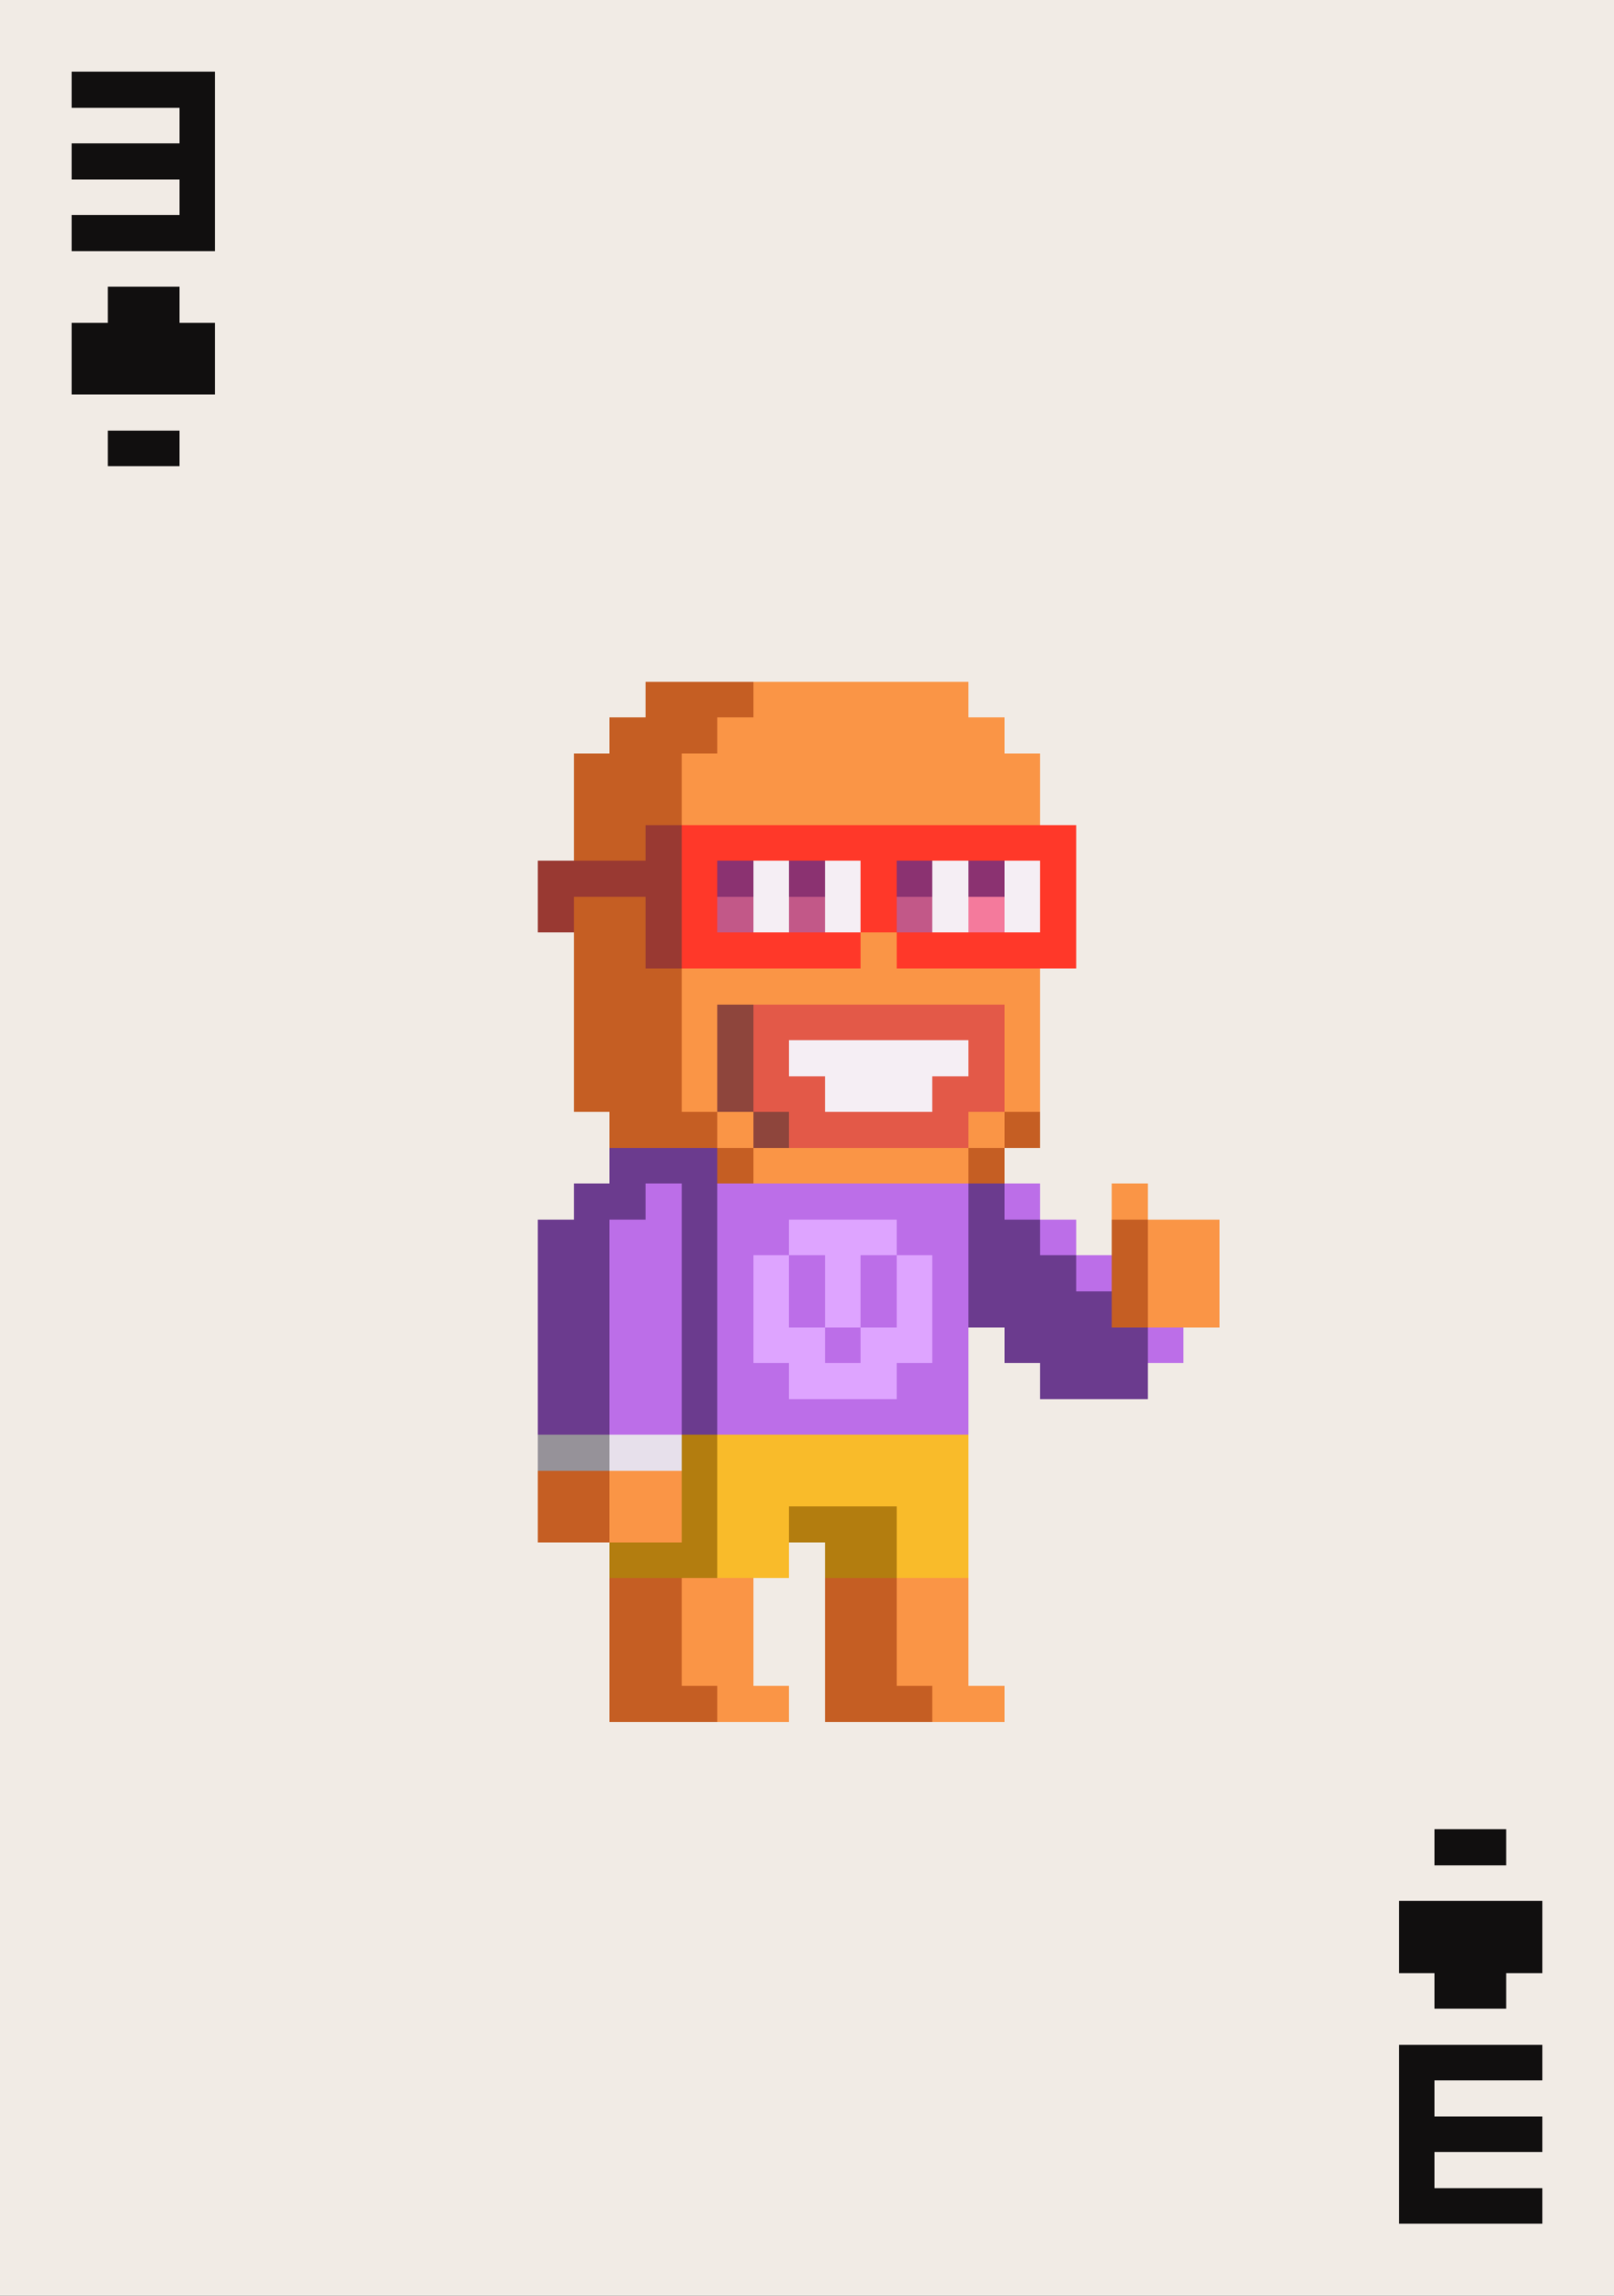 <svg xmlns="http://www.w3.org/2000/svg" viewBox="0 -0.5 45 64" shape-rendering="crispEdges">
<rect x="0" y="-0.5" width="45" height="64" fill="#333333" stroke="none"/>
<path stroke="#f1ebe5" d="M0 0h45M0 1h45M0 2h2M6 2h39M0 3h5M6 3h39M0 4h2M6 4h39M0 5h5M6 5h39M0 6h2M6 6h39M0 7h45M0 8h3M5 8h40M0 9h2M6 9h39M0 10h2M6 10h39M0 11h45M0 12h3M5 12h40M0 13h45M0 14h45M0 15h45M0 16h45M0 17h45M0 18h45M0 19h18M27 19h18M0 20h17M28 20h17M0 21h16M29 21h16M0 22h16M29 22h16M0 23h16M30 23h15M0 24h15M30 24h15M0 25h15M30 25h15M0 26h16M30 26h15M0 27h16M29 27h16M0 28h16M29 28h16M0 29h16M29 29h16M0 30h16M29 30h16M0 31h17M29 31h16M0 32h17M28 32h17M0 33h16M29 33h2M32 33h13M0 34h15M30 34h1M34 34h11M0 35h15M34 35h11M0 36h15M34 36h11M0 37h15M27 37h1M33 37h12M0 38h15M27 38h2M32 38h13M0 39h15M27 39h18M0 40h15M27 40h18M0 41h15M27 41h18M0 42h15M27 42h18M0 43h17M22 43h1M27 43h18M0 44h17M21 44h2M27 44h18M0 45h17M21 45h2M27 45h18M0 46h17M21 46h2M27 46h18M0 47h17M22 47h1M28 47h17M0 48h45M0 49h45M0 50h45M0 51h40M42 51h3M0 52h45M0 53h39M43 53h2M0 54h39M43 54h2M0 55h40M42 55h3M0 56h45M0 57h39M43 57h2M0 58h39M40 58h5M0 59h39M43 59h2M0 60h39M40 60h5M0 61h39M43 61h2M0 62h45M0 63h45" />
<path stroke="#110f0f" d="M2 2h4M5 3h1M2 4h4M5 5h1M2 6h4M3 8h2M2 9h4M2 10h4M3 12h2M40 51h2M39 53h4M39 54h4M40 55h2M39 57h4M39 58h1M39 59h4M39 60h1M39 61h4" />
<path stroke="#c55e23" d="M18 19h3M17 20h3M16 21h3M16 22h3M16 23h2M16 25h2M16 26h2M16 27h3M16 28h3M16 29h3M16 30h3M17 31h3M28 31h1M20 32h1M27 32h1M31 34h1M31 35h1M31 36h1M15 41h2M15 42h2M17 44h2M23 44h2M17 45h2M23 45h2M17 46h2M23 46h2M17 47h3M23 47h3" />
<path stroke="#fa9546" d="M21 19h6M20 20h8M19 21h10M19 22h10M24 26h1M19 27h10M19 28h1M28 28h1M19 29h1M28 29h1M19 30h1M28 30h1M20 31h1M27 31h1M21 32h6M31 33h1M32 34h2M32 35h2M32 36h2M17 41h2M17 42h2M19 44h2M25 44h2M19 45h2M25 45h2M19 46h2M25 46h2M20 47h2M26 47h2" />
<path stroke="#993932" d="M18 23h1M15 24h4M15 25h1M18 25h1M18 26h1" />
<path stroke="#ff3829" d="M19 23h11M19 24h1M24 24h1M29 24h1M19 25h1M24 25h1M29 25h1M19 26h5M25 26h5" />
<path stroke="#8b3271" d="M20 24h1M22 24h1M25 24h1M27 24h1" />
<path stroke="#f5eef4" d="M21 24h1M23 24h1M26 24h1M28 24h1M21 25h1M23 25h1M26 25h1M28 25h1M22 29h5M23 30h3" />
<path stroke="#c25888" d="M20 25h1M22 25h1M25 25h1" />
<path stroke="#f47a9c" d="M27 25h1" />
<path stroke="#8e453c" d="M20 28h1M20 29h1M20 30h1M21 31h1" />
<path stroke="#e35948" d="M21 28h7M21 29h1M27 29h1M21 30h2M26 30h2M22 31h5" />
<path stroke="#6b3b8e" d="M17 32h3M16 33h2M19 33h1M27 33h1M15 34h2M19 34h1M27 34h2M15 35h2M19 35h1M27 35h3M15 36h2M19 36h1M27 36h4M15 37h2M19 37h1M28 37h4M15 38h2M19 38h1M29 38h3M15 39h2M19 39h1" />
<path stroke="#bc6ee8" d="M18 33h1M20 33h7M28 33h1M17 34h2M20 34h2M25 34h2M29 34h1M17 35h2M20 35h1M22 35h1M24 35h1M26 35h1M30 35h1M17 36h2M20 36h1M22 36h1M24 36h1M26 36h1M17 37h2M20 37h1M23 37h1M26 37h1M32 37h1M17 38h2M20 38h2M25 38h2M17 39h2M20 39h7" />
<path stroke="#dea4ff" d="M22 34h3M21 35h1M23 35h1M25 35h1M21 36h1M23 36h1M25 36h1M21 37h2M24 37h2M22 38h3" />
<path stroke="#969299" d="M15 40h2" />
<path stroke="#e7e0eb" d="M17 40h2" />
<path stroke="#b37d0f" d="M19 40h1M19 41h1M19 42h1M22 42h3M17 43h3M23 43h2" />
<path stroke="#f9bb2a" d="M20 40h7M20 41h7M20 42h2M25 42h2M20 43h2M25 43h2" />
</svg>